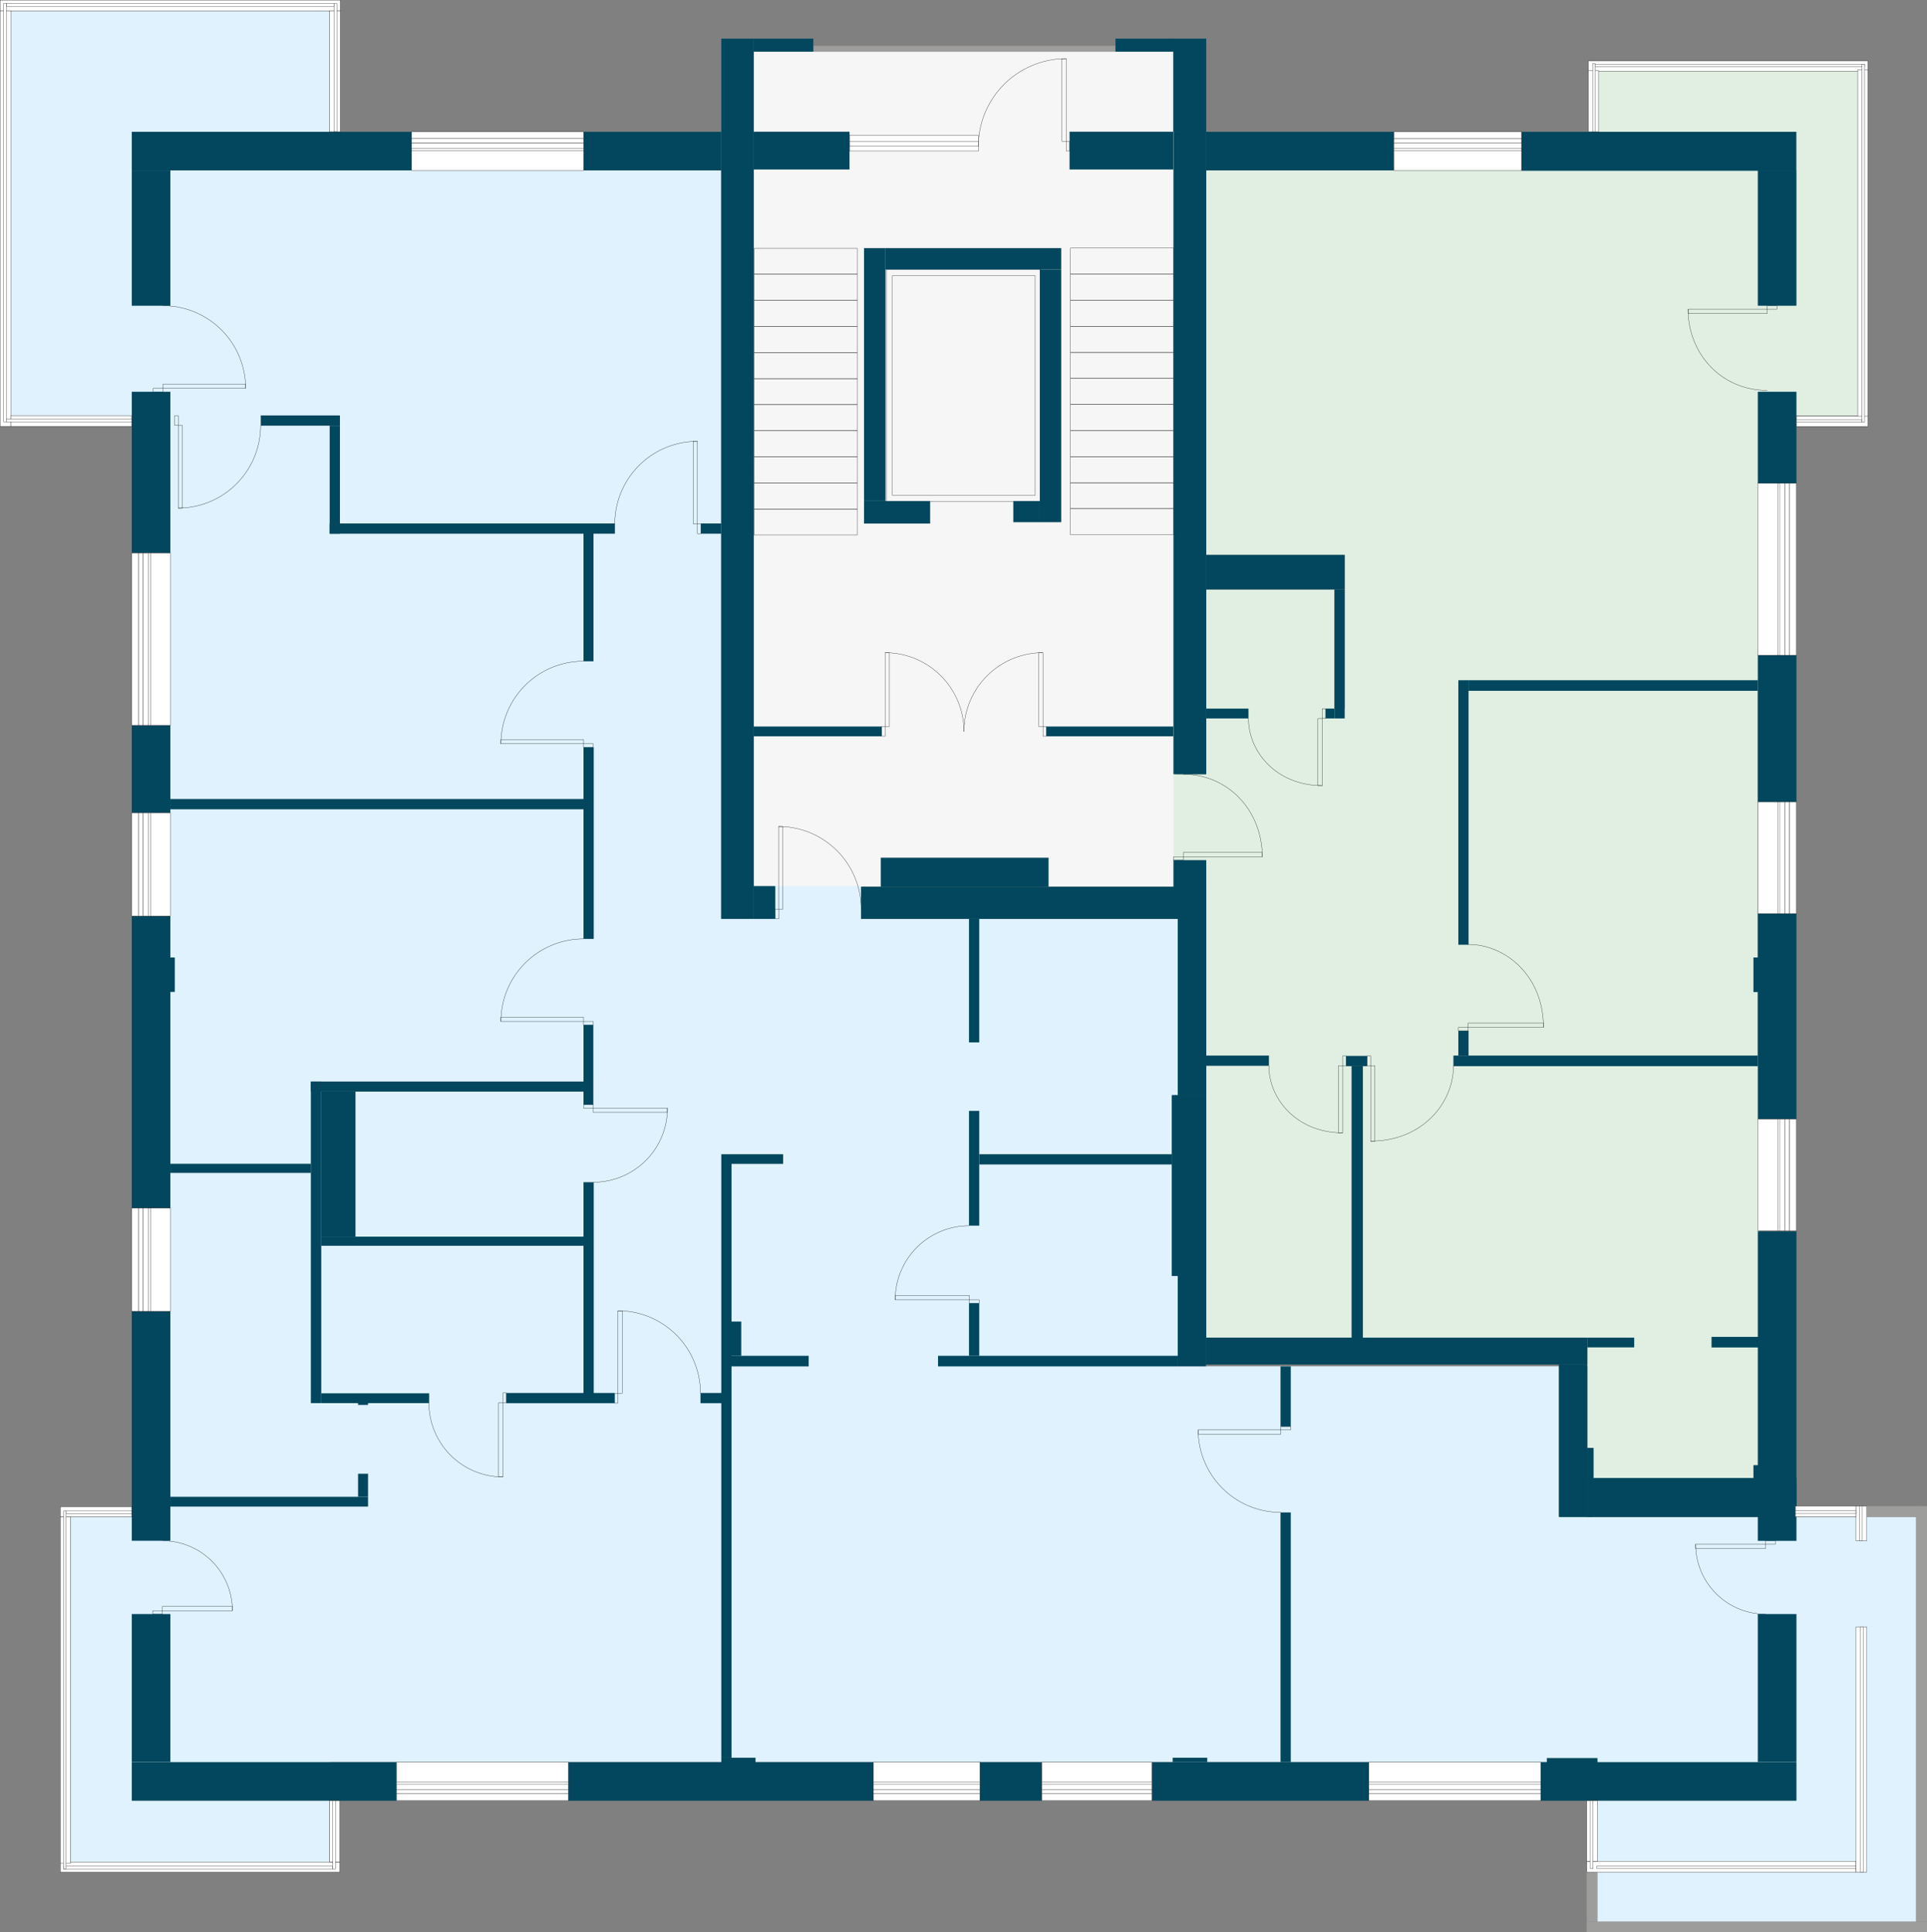 <svg id="3.4_2" viewBox="0 0 2240.4 2246.2">
  <rect x="0" y="0" width="2240.4" height="2246.2" fill="#808080" stroke="none"/>
  <rect width="490.1" height="970.6" x="876.3" y="60.1" fill="#f6f6f6"/>
  <path fill="#dff2fd" data-id-flat="1898" class="hovered_flat_at_plan flat_plan_5" d="M1845.4 1763.2v-175h-476v-520H1001V1030h-100v38h-62.7V198H383.2V12.7H12.6v470.6H198l-.4 1280H82v401.3H383v-116.2h1474v185.5h370.6v-470.6h-382.4z"/>
  <polygon fill="#e1efe3" data-id-flat="1899" class="hovered_flat_at_plan flat_plan_3" fill-rule="evenodd" points="1858.6 82.6 1858.6 159.5 1563.3 159.5 1402.4 159.5 1402.4 645 1563.3 645 1563.3 790.7 1563.3 823.7 1551.5 823.7 1551.5 685.2 1402.4 685.2 1402.4 823.7 1402.4 900 1364.3 900 1364.3 999.9 1402.4 999.9 1402.4 1239.3 1402.4 1554.9 1573.5 1554.9 1573.5 1239.3 1584.5 1239.3 1584.5 1566.3 1845.4 1566.3 1845.4 1718.3 2044.9 1718.3 2044.9 1566.3 2044.9 1239.3 2043.7 1239.3 2043.7 790.7 2082.9 790.7 2082.9 483.2 2159.8 483.2 2159.8 82.6 1858.6 82.6"/>
  <g fill="none" stroke="#000" stroke-width=".3" stroke-miterlimit="10">
    <rect width="5" height="78" x="1532.3" y="835.2"/>
    <rect width="4" height="11.4" x="1537.3" y="823.7"/>
    <path d="M1537.3 913.2c-53 0-85.8-39-85.8-78"/>
  </g>
  <g fill="none" stroke="#000" stroke-width=".3" stroke-miterlimit="10">
    <rect width="5" height="78" x="1556.1" y="1238.8"/>
    <rect width="4" height="11.4" x="1561.1" y="1227.4"/>
    <path d="M1561 1316.8c-53 0-85.8-39-85.8-78"/>
  </g>
  <g fill="none" stroke="#000" stroke-width=".3" stroke-miterlimit="10">
    <rect width="5" height="87.6" x="1593.6" y="1238.8"/>
    <rect width="4" height="11.4" x="1589.6" y="1227.4"/>
    <path d="M1593.5 1326.5c59.6 0 96.4-43.8 96.4-87.6"/>
  </g>
  <g fill="none" stroke="#000" stroke-width=".3" stroke-miterlimit="10">
    <rect width="87.6" height="5" x="1706.9" y="1189.2"/>
    <rect width="11.4" height="4" x="1695.5" y="1194.2"/>
    <path d="M1794.5 1194.2c0-59.6-43.8-96.4-87.6-96.4"/>
  </g>
  <g fill="none" stroke="#000" stroke-width=".3" stroke-miterlimit="10">
    <rect width="92" height="5" x="1962.7" y="359.4"/>
    <rect width="11.4" height="4" x="2054.7" y="355.4"/>
    <path d="M1962.6 359.4c0 52.2 39 94.4 92 94.4"/>
  </g>
  <g fill="none" stroke="#000" stroke-width=".3" stroke-miterlimit="10">
    <rect width="92" height="5" x="1375.7" y="991"/>
    <rect width="11.4" height="4" x="1364.3" y="996"/>
    <path d="M1467.6 996c0-53-39-96-92-96"/>
  </g>
  <g fill="none" stroke="#000" stroke-width=".3" stroke-miterlimit="10">
    <rect width="96" height="5" x="582.4" y="859.6"/>
    <rect width="11.4" height="4" x="678.4" y="864.6"/>
    <path d="M582.4 864.6a96 96 0 0 1 96-96"/>
  </g>
  <g fill="none" stroke="#000" stroke-width=".3" stroke-miterlimit="10">
    <rect width="96" height="5" x="582.4" y="1182.4"/>
    <rect width="11.4" height="4" x="678.4" y="1187.4"/>
    <path d="M582.4 1187.4a96 96 0 0 1 96-96"/>
  </g>
  <g fill="none" stroke="#000" stroke-width=".3" stroke-miterlimit="10">
    <rect width="5" height="96" x="718.4" y="1523.6"/>
    <rect width="4" height="11.4" x="714.5" y="1619.6"/>
    <path d="M718.4 1523.6a96 96 0 0 1 96 96"/>
  </g>
  <g fill="none" stroke="#000" stroke-width=".3" stroke-miterlimit="10">
    <rect width="96" height="5" x="1393.2" y="1662.1"/>
    <rect width="11.4" height="4" x="1489.2" y="1658.2"/>
    <path d="M1393 1662a96 96 0 0 0 96 96"/>
  </g>
  <g fill="none" stroke="#000" stroke-width=".3" stroke-miterlimit="10">
    <rect width="81.3" height="5" x="188.9" y="1867.3"/>
    <rect width="11.4" height="4" x="177.5" y="1872.3"/>
    <path d="M270.2 1872.3A81.3 81.3 0 0 0 189 1791"/>
  </g>
  <g fill="none" stroke="#000" stroke-width=".3" stroke-miterlimit="10">
    <rect width="81.3" height="5" x="1971.5" y="1795"/>
    <rect width="11.4" height="4" x="2052.8" y="1791"/>
    <path d="M1971.4 1795a81.3 81.3 0 0 0 81.3 81.3"/>
  </g>
  <g fill="none" stroke="#000" stroke-width=".3" stroke-miterlimit="10">
    <rect width="5" height="96" x="905.2" y="960.7"/>
    <rect width="4" height="11.4" x="901.3" y="1056.7"/>
    <path d="M905.2 960.7a96 96 0 0 1 96 96"/>
  </g>
  <g fill="none" stroke="#000" stroke-width=".3" stroke-miterlimit="10">
    <rect width="5" height="96" x="207.2" y="494.6"/>
    <rect width="4" height="11.4" x="203.2" y="483.1"/>
    <path d="M207 590.6a96 96 0 0 0 96-96"/>
  </g>
  <g fill="none" stroke="#000" stroke-width=".3" stroke-miterlimit="10">
    <rect width="96" height="5" x="189.6" y="446.4"/>
    <rect width="11.4" height="4" x="178.2" y="451.4"/>
    <path d="M285.6 451.4a96 96 0 0 0-96-96"/>
  </g>
  <g fill="none" stroke="#000" stroke-width=".3" stroke-miterlimit="10">
    <rect width="5" height="96" x="805.9" y="512.9"/>
    <rect width="4" height="11.4" x="810.9" y="608.9"/>
    <path d="M810.8 513a96 96 0 0 0-96 96"/>
  </g>
  <g fill="none" stroke="#000" stroke-width=".3" stroke-miterlimit="10">
    <rect width="86.1" height="5" x="689.9" y="1288.1"/>
    <rect width="11.4" height="4" x="678.5" y="1284.1"/>
    <path d="M776 1288a86 86 0 0 1-86 86.2"/>
  </g>
  <g fill="none" stroke="#000" stroke-width=".3" stroke-miterlimit="10">
    <rect width="86.1" height="5" x="1040.9" y="1505.9"/>
    <rect width="11.4" height="4" x="1127" y="1510.9"/>
    <path d="M1040.8 1511a86 86 0 0 1 86-86.2"/>
  </g>
  <g fill="none" stroke="#000" stroke-width=".3" stroke-miterlimit="10">
    <rect width="5" height="86.1" x="579.7" y="1630.6"/>
    <rect width="4" height="11.4" x="584.7" y="1619.2"/>
    <path d="M584.7 1716.8a86 86 0 0 1-86-86"/>
  </g>
  <g fill="none" stroke="#000" stroke-width=".3" stroke-miterlimit="10">
    <rect width="119.8" height="30.3" x="876.8" y="288.6"/>
    <rect width="119.8" height="30.3" x="876.8" y="318.9"/>
    <rect width="119.8" height="30.3" x="876.8" y="349.2"/>
    <rect width="119.8" height="30.3" x="876.8" y="379.5"/>
    <rect width="119.8" height="30.3" x="876.8" y="409.8"/>
    <rect width="119.8" height="30.3" x="876.8" y="440.1"/>
    <rect width="119.8" height="30.3" x="876.8" y="470.4"/>
    <rect width="119.8" height="30.3" x="876.8" y="500.7"/>
    <rect width="119.8" height="30.3" x="876.8" y="531"/>
    <rect width="119.8" height="30.3" x="876.8" y="561.3"/>
    <rect width="119.8" height="30.3" x="876.8" y="591.6"/>
  </g>
  <g fill="none" stroke="#000" stroke-width=".3" stroke-miterlimit="10">
    <rect width="119.8" height="30.3" x="1244.6" y="288.4"/>
    <rect width="119.8" height="30.3" x="1244.6" y="318.7"/>
    <rect width="119.8" height="30.3" x="1244.6" y="349"/>
    <rect width="119.8" height="30.3" x="1244.6" y="379.3"/>
    <rect width="119.8" height="30.3" x="1244.6" y="409.6"/>
    <rect width="119.8" height="30.3" x="1244.6" y="439.9"/>
    <rect width="119.8" height="30.3" x="1244.6" y="470.2"/>
    <rect width="119.8" height="30.3" x="1244.6" y="500.5"/>
    <rect width="119.8" height="30.3" x="1244.6" y="530.8"/>
    <rect width="119.8" height="30.3" x="1244.6" y="561.1"/>
    <rect width="119.8" height="30.3" x="1244.6" y="591.3"/>
  </g>
  <rect width="179.9" height="269.6" x="1030.6" y="313.3" fill="none" stroke="#000" stroke-width=".3" stroke-miterlimit="10"/>
  <rect width="165.9" height="255.4" x="1037.6" y="320.4" fill="none" stroke="#000" stroke-width=".3" stroke-miterlimit="10"/>
  <g fill="none" stroke="#000" stroke-width=".3" stroke-miterlimit="10">
    <rect width="5" height="96" x="1234.6" y="68.2"/>
    <rect width="4" height="11.4" x="1239.6" y="164.2"/>
    <path d="M1239.5 68.2a102 102 0 0 0-102 102"/>
  </g>
  <g fill="none" stroke="#000" stroke-width=".3" stroke-miterlimit="10">
    <rect width="5" height="85.6" x="1207.6" y="758.8"/>
    <rect width="4" height="11.4" x="1212.6" y="844.4"/>
    <path d="M1212.5 758.7a91.8 91.8 0 0 0-91.8 91.8"/>
  </g>
  <g fill="none" stroke="#000" stroke-width=".3" stroke-miterlimit="10">
    <rect width="5" height="85.6" x="1029.1" y="758.8"/>
    <rect width="4" height="11.4" x="1025.1" y="844.4"/>
    <path d="M1029 758.7a91.8 91.8 0 0 1 91.8 91.8"/>
  </g>
  <g fill="#02475d">
    <rect width="44.9" height="106.5" x="2043.7" y="455.4"/>
    <rect width="319.6" height="45.3" x="1768.9" y="153.2"/>
    <rect width="218.2" height="44.9" x="1402.4" y="153.2"/>
    <rect width="38.1" height="746.8" x="1364.3" y="153.2"/>
    <rect width="38.1" height="68.2" x="1364.3" y="999.9"/>
    <rect width="31.8" height="205" x="1370.6" y="1068.1"/>
    <rect width="39.8" height="210.1" x="1362.6" y="1273.1"/>
    <rect width="32.8" height="102.9" x="1369.5" y="1483.2"/>
    <rect width="443.1" height="31.2" x="1402.4" y="1554.9"/>
    <rect width="33" height="177.1" x="1812.4" y="1586.2"/>
    <rect width="7.2" height="80.1" x="1845.4" y="1683.2"/>
    <rect width="235.9" height="44.9" x="1852.6" y="1718.3"/>
    <rect width="44.9" height="359.8" x="2043.7" y="1431.3"/>
    <rect width="22.9" height="34.3" x="2038.6" y="1703.1"/>
    <rect width="55" height="12.3" x="1989.9" y="1554"/>
    <rect width="54.6" height="11.3" x="1845.4" y="1554.9"/>
    <rect width="44.9" height="238.9" x="2043.7" y="1062"/>
    <rect width="22.9" height="40.2" x="2038.6" y="1113"/>
    <rect width="353.8" height="12.3" x="1689.8" y="1227"/>
    <rect width="11.9" height="28.8" x="1695.5" y="1198.2"/>
    <rect width="11.9" height="307.5" x="1695.5" y="790.7"/>
    <rect width="336.3" height="12.3" x="1707.3" y="790.7"/>
    <rect width="44.9" height="170.4" x="2043.7" y="761.7"/>
    <rect width="161" height="40.2" x="1402.4" y="645"/>
    <rect width="11.9" height="149.9" x="1551.5" y="685.2"/>
    <rect width="10.2" height="11.4" x="1541.3" y="823.7"/>
    <rect width="49.1" height="11.4" x="1402.4" y="823.7"/>
    <rect width="13.1" height="316.8" x="1571.4" y="1239.3"/>
    <rect width="24.6" height="11.9" x="1565" y="1227.4"/>
    <rect width="72.9" height="11.9" x="1402.4" y="1227"/>
    <rect width="44.9" height="157.3" x="2043.7" y="198.1"/>
  </g>
  <g fill="#fff" stroke="#000" stroke-width=".3" stroke-miterlimit="10">
    <rect width="31.8" height="199.9" x="2043.7" y="561.8"/>
    <rect width="8.1" height="199.9" x="2080.5" y="561.8"/>
    <rect width="5.1" height="199.9" x="2075.4" y="561.8"/>
    <rect width="2.5" height="199.9" x="2066.7" y="561.8"/>
    <rect width="148.4" height="31.8" x="1620.6" y="166.3"/>
    <rect width="148.4" height="8.1" x="1620.6" y="153.2"/>
    <rect width="148.4" height="5.1" x="1620.6" y="161.3"/>
    <rect width="148.4" height="2.5" x="1620.6" y="172.6"/>
    <rect width="31.8" height="129.9" x="2043.7" y="932.1"/>
    <rect width="8.1" height="129.9" x="2080.5" y="932.1"/>
    <rect width="5.1" height="129.9" x="2075.4" y="932.1"/>
    <rect width="2.5" height="129.9" x="2066.7" y="932.1"/>
    <g>
      <rect width="31.8" height="129.9" x="2043.7" y="1300.9"/>
      <rect width="8.1" height="129.9" x="2080.5" y="1300.9"/>
      <rect width="5.1" height="129.9" x="2075.4" y="1300.9"/>
      <rect width="2.5" height="129.9" x="2066.7" y="1300.9"/>
    </g>
    <rect width="325" height="11.9" x="1846.7" y="70.8"/>
    <rect width="313.1" height="3" x="1854.7" y="74.6"/>
    <rect width="83.1" height="11.9" x="2088.6" y="483.8"/>
    <rect width="76.2" height="3" x="2088.6" y="487.6"/>
    <rect width="11.9" height="402.8" x="2159.8" y="81.1"/>
    <rect width="3" height="416.1" x="2164.8" y="74.6"/>
    <rect width="11.9" height="71.2" x="1846.7" y="82"/>
    <rect width="3" height="79.3" x="1851.7" y="73.9"/>
  </g>
  <g fill="#02475d">
    <rect width="44.9" height="266.7" x="153.2" y="1524.3"/>
    <rect width="44.9" height="101.6" x="153.2" y="843.2"/>
    <rect width="44.9" height="339.5" x="153.2" y="1064.8"/>
    <rect width="44.9" height="40" x="158.3" y="1113"/>
    <rect width="44.9" height="187.5" x="153.2" y="455.4"/>
    <rect width="160" height="44.9" x="678.5" y="153.2"/>
    <rect width="37.7" height="915" x="838.6" y="153.1"/>
    <rect width="354.6" height="44.9" x="660.8" y="2048.3"/>
    <rect width="72.9" height="44.9" x="1138.3" y="2048.3"/>
    <rect width="252.2" height="44.9" x="1339.3" y="2048.3"/>
    <rect width="39.8" height="12.5" x="838.6" y="2043.2"/>
    <rect width="25" height="38.1" x="876.3" y="1030"/>
    <rect width="401.1" height="37.3" x="1001.2" y="1030.8"/>
    <rect width="40.2" height="5.1" x="1363.4" y="2043.2"/>
    <rect width="58.9" height="14.4" x="1798.4" y="2043.6"/>
    <rect width="33" height="205" x="1369.3" y="1068.1"/>
    <rect width="39.8" height="210.1" x="1362.5" y="1273.1"/>
    <rect width="32.8" height="105" x="1369.3" y="1483.2"/>
    <rect width="32.6" height="174.9" x="1812.8" y="1588.3"/>
    <rect width="7.2" height="80.1" x="1845.4" y="1683.2"/>
    <rect width="235.9" height="44.9" x="1852.6" y="1718.3"/>
    <rect width="325.3" height="44.9" x="153.2" y="153.2"/>
    <rect width="11.9" height="125.6" x="383.3" y="494.8"/>
    <rect width="92" height="11.9" x="303.2" y="482.9"/>
    <rect width="331.6" height="11.9" x="383.3" y="608.5"/>
    <rect width="23.7" height="11.9" x="814.8" y="608.5"/>
    <rect width="11.6" height="154.2" x="678.4" y="614.5"/>
    <rect width="11.9" height="222.8" x="678.4" y="868.6"/>
    <rect width="480.3" height="11.9" x="198.1" y="928.8"/>
    <rect width="11.4" height="92.8" x="678.4" y="1191.4"/>
    <rect width="325.6" height="11.7" x="361.4" y="1257.2"/>
    <rect width="12.1" height="373.8" x="361.4" y="1257.2"/>
    <rect width="125.4" height="11.4" x="373.5" y="1619.6"/>
    <rect width="229.8" height="11.4" x="198.1" y="1739.9"/>
    <rect width="11.6" height="4.3" x="416.3" y="1628.8"/>
    <rect width="11.6" height="26.8" x="416.3" y="1713.1"/>
    <rect width="125.8" height="11.9" x="588.7" y="1619.2"/>
    <rect width="11.9" height="249.3" x="678.4" y="1374.2"/>
    <rect width="305" height="10.6" x="373.5" y="1437.5"/>
    <rect width="163.3" height="10.6" x="198.1" y="1352.8"/>
    <rect width="307.7" height="44.9" x="153.2" y="2048.3"/>
    <rect width="44.9" height="172" x="153.2" y="1876.2"/>
    <rect width="44.9" height="157.3" x="153.2" y="198.1"/>
    <rect width="11.9" height="701.5" x="838.6" y="1341.7"/>
    <rect width="60.1" height="11.2" x="850.4" y="1341.7"/>
    <rect width="26.8" height="11.9" x="814.4" y="1619.2"/>
    <rect width="11.4" height="39.8" x="850.4" y="1536.2"/>
    <rect width="89.8" height="12.3" x="850.4" y="1576"/>
    <rect width="278.7" height="12.3" x="1090.6" y="1576"/>
    <rect width="11.9" height="290.2" x="1488.8" y="1758.1"/>
    <rect width="11.9" height="69.9" x="1488.8" y="1588.3"/>
    <rect width="11.9" height="133.4" x="1126.6" y="1291.3"/>
    <rect width="11.9" height="61.1" x="1126.6" y="1514.9"/>
    <rect width="11.9" height="143.6" x="1126.6" y="1068.1"/>
    <rect width="224.1" height="11.9" x="1138.5" y="1341.7"/>
    <rect width="39.8" height="168.6" x="373.5" y="1268.9"/>
    <rect width="44.9" height="172" x="2043.7" y="1876.2"/>
    <rect width="297.2" height="44.9" x="1791.4" y="2048.3"/>
  </g>
  <g fill="#fff" stroke="#000" stroke-width=".3" stroke-miterlimit="10">
    <rect width="199.9" height="31.8" x="460.9" y="2048.3"/>
    <rect width="199.9" height="8.1" x="460.9" y="2085.1"/>
    <rect width="199.9" height="5.1" x="460.9" y="2080.1"/>
    <rect width="199.9" height="2.5" x="460.9" y="2071.3"/>
    <rect width="31.8" height="120" x="166.3" y="1404.3"/>
    <rect width="8.1" height="120" x="153.2" y="1404.3"/>
    <rect width="5.1" height="120" x="161.3" y="1404.3"/>
    <rect width="2.5" height="120" x="172.6" y="1404.3"/>
    <rect width="31.8" height="120" x="166.3" y="944.8"/>
    <rect width="8.1" height="120" x="153.2" y="944.8"/>
    <rect width="5.1" height="120" x="161.3" y="944.8"/>
    <rect width="2.5" height="120" x="172.6" y="944.8"/>
    <rect width="31.8" height="200.4" x="166.3" y="642.8"/>
    <rect width="8.1" height="200.4" x="153.2" y="642.8"/>
    <rect width="5.1" height="200.4" x="161.3" y="642.8"/>
    <rect width="2.5" height="200.4" x="172.6" y="642.8"/>
    <rect width="200" height="31.8" x="478.5" y="166.3"/>
    <rect width="200" height="8.1" x="478.5" y="153.2"/>
    <rect width="200" height="5.1" x="478.5" y="161.2"/>
    <rect width="200" height="2.5" x="478.5" y="172.5"/>
    <rect width="123.9" height="31.8" x="1015.4" y="2048.3"/>
    <rect width="123.9" height="8.1" x="1015.4" y="2085.1"/>
    <rect width="123.9" height="5.1" x="1015.4" y="2080.1"/>
    <rect width="123.9" height="2.5" x="1015.4" y="2071.3"/>
    <rect width="128" height="31.8" x="1211.3" y="2048.3"/>
    <rect width="128" height="8.1" x="1211.3" y="2085.1"/>
    <rect width="128" height="5.1" x="1211.3" y="2080.1"/>
    <rect width="128" height="2.5" x="1211.3" y="2071.3"/>
    <rect width="199.9" height="31.8" x="1591.5" y="2048.3"/>
    <rect width="199.9" height="8.1" x="1591.5" y="2085.1"/>
    <rect width="199.9" height="5.1" x="1591.5" y="2080.1"/>
    <rect width="199.9" height="2.5" x="1591.5" y="2071.3"/>
    <rect width="325" height="11.9" x="70.1" y="2164.4"/>
    <rect width="313.1" height="3" x="73.9" y="2169.4"/>
    <rect width="83.1" height="11.9" x="70.1" y="1751.4"/>
    <rect width="76.2" height="3" x="77" y="1756.4"/>
    <rect width="11.9" height="402.8" x="70.1" y="1763.2"/>
    <rect width="3" height="416.1" x="73.9" y="1756.4"/>
    <rect width="11.9" height="71.2" x="383.2" y="2093.2"/>
    <rect width="3" height="79.3" x="387" y="2093.2"/>
    <rect width="313.1" height="12.5" x="1844.8" y="2163.7"/>
    <rect width="301.2" height="3.2" x="1856.7" y="2169"/>
    <rect width="12.5" height="285.2" x="2157.9" y="1891"/>
    <rect width="3.2" height="285.2" x="2163.2" y="1891"/>
    <rect width="12.5" height="40.3" x="2157.9" y="1750.7"/>
    <rect width="3.2" height="40.3" x="2161.9" y="1750.7"/>
    <rect width="12.5" height="70.5" x="1844.8" y="2093.2"/>
    <rect width="3.2" height="79" x="1848.8" y="2093.2"/>
    <rect width="70.6" height="12.5" x="2087.3" y="1750.7"/>
    <rect width="70.6" height="3.2" x="2087.3" y="1756"/>
    <g>
      <rect width="395.6" height="12.5" x=".1" y=".1"/>
      <rect width="381.2" height="3.2" x="7.3" y="4.1"/>
    </g>
    <g>
      <rect width="12.5" height="483" x=".1" y="12.6"/>
      <rect width="3.2" height="486.2" x="4.1" y="4.1"/>
    </g>
    <g>
      <rect width="12.5" height="140.6" x="383.2" y="12.6"/>
      <rect width="3.2" height="149" x="388.5" y="4.1"/>
    </g>
    <g>
      <rect width="140.6" height="12.5" x="12.6" y="483.1"/>
      <rect width="145.9" height="3.2" x="7.3" y="487.1"/>
    </g>
  </g>
  <rect width="76.8" height="26.2" x="1004.6" y="582.4" fill="#02475d"/>
  <rect width="351.3" height="6.8" x="945.6" y="53.3" fill="#9e9d9c"/>
  <rect width="69.3" height="15.2" x="876.3" y="44.9" fill="#02475d"/>
  <rect width="68.7" height="15.2" x="1296.9" y="44.9" fill="#02475d"/>
  <rect width="37.7" height="108.3" x="838.6" y="44.9" fill="#02475d"/>
  <rect width="38.3" height="108.3" x="1364.1" y="44.9" fill="#02475d"/>
  <rect width="111.4" height="43.9" x="876.3" y="153.1" fill="#02475d"/>
  <rect width="120.6" height="43.9" x="1243.5" y="153.1" fill="#02475d"/>
  <rect width="24.9" height="294" x="1004.6" y="288.4" fill="#02475d"/>
  <rect width="204.3" height="24.9" x="1029.5" y="288.4" fill="#02475d"/>
  <rect width="24.9" height="293.7" x="1208.9" y="313.3" fill="#02475d"/>
  <rect width="30.8" height="24.6" x="1178.1" y="582.4" fill="#02475d"/>
  <g fill="#fff" stroke="#000" stroke-width=".3" stroke-miterlimit="10">
    <rect width="149.8" height="18.4" x="987.7" y="157.2"/>
    <rect width="149.8" height="5.3" x="987.7" y="164.5"/>
  </g>
  <rect width="148.9" height="11.4" x="876.3" y="844.5" fill="#02475d"/>
  <rect width="147.6" height="11.4" x="1216.5" y="844.5" fill="#02475d"/>
  <rect width="195.1" height="33.8" x="1024" y="997" fill="#02475d"/>
  <g fill="#9d9d9c">
    <rect width="12.5" height="57.5" x="1844.8" y="2176.2"/>
    <rect width="12.5" height="483" x="2227.9" y="1750.7"/>
    <rect width="57.5" height="12.5" x="2170.4" y="1750.7"/>
    <rect width="395.6" height="12.5" x="1844.8" y="2233.7"/>
  </g>
</svg>
